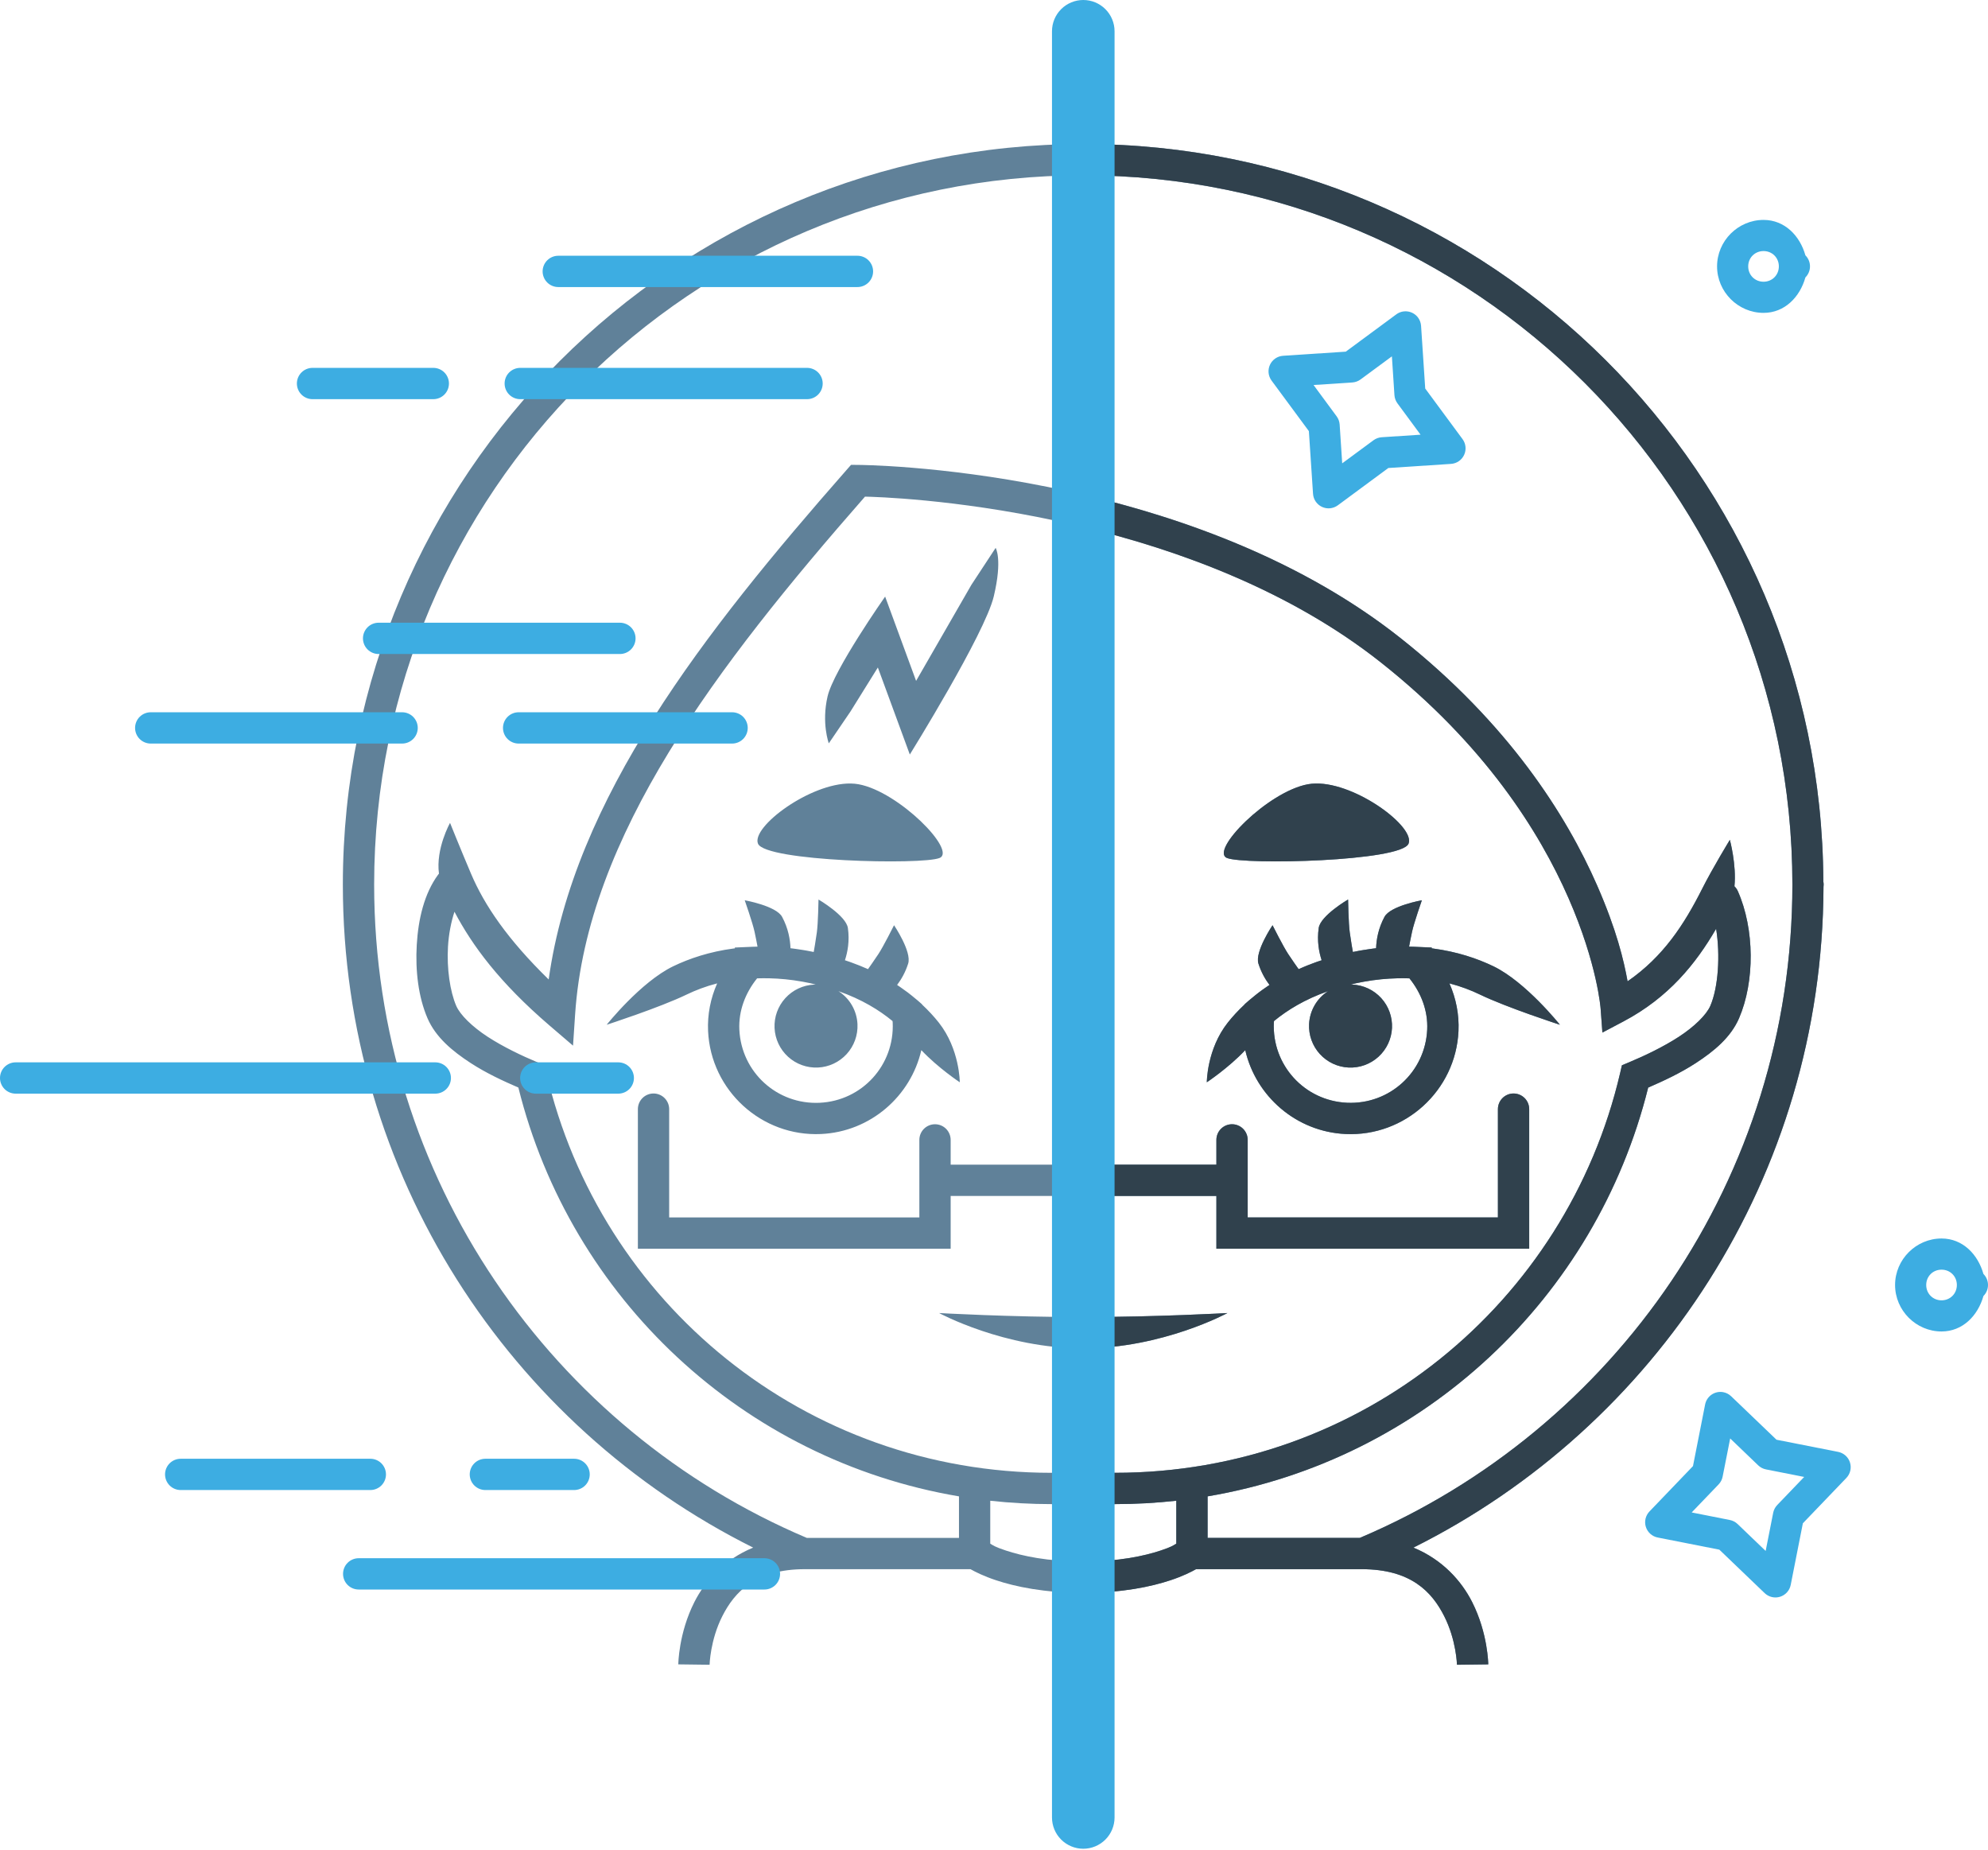 <svg width="172" height="160" viewBox="0 0 172 160" fill="none" xmlns="http://www.w3.org/2000/svg">
<path d="M93.724 12.458C58.361 12.458 29.663 41.154 29.663 76.518C29.663 101.622 44.117 123.369 65.163 133.871C62.637 134.91 60.997 136.764 60.08 138.575C58.703 141.292 58.686 143.971 58.686 143.971L61.394 144.005C61.394 144.005 61.44 141.884 62.496 139.799C63.553 137.713 65.365 135.737 69.646 135.737H83.965C84.388 135.975 85.114 136.342 86.168 136.692C87.844 137.249 90.345 137.784 93.724 137.784C97.104 137.784 99.603 137.249 101.279 136.692C102.334 136.342 103.059 135.975 103.482 135.737H117.804C122.085 135.737 123.894 137.713 124.951 139.799C126.007 141.884 126.055 144.005 126.055 144.005L128.763 143.971C128.763 143.971 128.744 141.292 127.367 138.575C126.45 136.765 124.812 134.911 122.288 133.872C143.273 123.398 157.688 101.737 157.768 76.721C157.768 76.717 157.768 76.714 157.768 76.71C157.777 76.646 157.781 76.582 157.781 76.517C157.781 76.429 157.772 76.341 157.754 76.255C157.609 41.015 128.995 12.458 93.721 12.458L93.724 12.458ZM93.724 15.166C127.625 15.166 155.076 42.617 155.076 76.518C155.076 101.912 139.66 123.685 117.684 133.017C117.675 133.021 117.665 133.026 117.656 133.03H104.481V129.439C123.169 126.283 138.08 112.274 142.599 94.079C143.902 93.512 145.354 92.847 146.727 91.954C148.294 90.933 149.748 89.736 150.462 88.077C151.828 84.907 151.815 80.373 150.357 77.086C150.287 76.928 150.187 76.786 150.063 76.665C150.252 74.819 149.666 72.647 149.666 72.647C149.666 72.647 148.18 75.076 147.274 76.875C145.702 79.993 143.907 82.749 140.818 84.886C140.49 83.079 139.868 80.442 138.184 76.594C135.518 70.504 130.503 62.583 121.175 55.197C102.368 40.304 74.249 40.216 74.249 40.216L73.631 40.21L73.223 40.675C60.876 54.733 49.662 69.061 47.471 84.727C43.925 81.265 41.915 78.317 40.75 75.572C39.798 73.329 38.937 71.182 38.937 71.182C38.937 71.182 37.687 73.41 37.979 75.571C37.95 75.603 37.923 75.637 37.898 75.671C36.705 77.302 36.189 79.496 36.057 81.735C35.926 83.973 36.198 86.249 36.986 88.077C37.7 89.736 39.154 90.933 40.721 91.954C42.093 92.846 43.547 93.51 44.849 94.076C49.368 112.273 64.279 126.285 82.97 129.439V133.03H69.8C47.806 123.707 32.371 101.926 32.371 76.518C32.371 42.618 59.825 15.166 93.725 15.166L93.724 15.166ZM74.838 42.96C76.567 42.995 102.315 43.716 119.493 57.319C128.454 64.414 133.191 71.942 135.703 77.681C138.216 83.42 138.485 87.254 138.485 87.254L138.638 89.319L140.468 88.352C144.368 86.288 146.712 83.377 148.477 80.342C148.845 82.624 148.667 85.406 147.977 87.006C147.644 87.781 146.601 88.806 145.251 89.685C143.901 90.563 142.291 91.328 140.968 91.881L140.327 92.148L140.172 92.823C135.54 112.688 117.804 127.401 96.467 127.401H90.98C69.642 127.401 51.909 112.688 47.277 92.823L47.119 92.148L46.479 91.881C45.155 91.328 43.546 90.563 42.196 89.685C40.846 88.806 39.806 87.781 39.472 87.006C38.934 85.757 38.648 83.779 38.759 81.892C38.822 80.803 39.029 79.749 39.32 78.868C40.858 81.791 43.213 84.99 47.524 88.691L49.578 90.451L49.758 87.752C50.785 72.317 61.993 57.626 74.838 42.96ZM86.142 47.394L84.047 50.585L79.26 58.898L76.581 51.606C76.581 51.606 72.134 57.935 71.599 60.246C71.064 62.556 71.707 64.3 71.707 64.3L73.58 61.55L75.951 57.739L78.717 65.267C78.717 65.267 85.212 54.82 85.981 51.588C86.75 48.356 86.142 47.394 86.142 47.394ZM73.606 67.775C70.092 67.721 64.989 71.533 65.58 72.978C66.21 74.52 79.783 74.833 81.291 74.217C82.799 73.6 77.773 68.477 74.285 67.84C74.067 67.8 73.84 67.779 73.606 67.775V67.775ZM113.842 67.775C113.607 67.779 113.38 67.799 113.162 67.839C109.675 68.477 104.648 73.6 106.156 74.217C107.664 74.833 121.237 74.52 121.867 72.978C122.458 71.533 117.356 67.721 113.842 67.775ZM70.817 77.812C70.817 77.812 70.782 79.887 70.673 80.653C70.547 81.529 70.461 82.025 70.402 82.348C70.213 82.31 70.025 82.272 69.839 82.239C69.721 82.218 69.604 82.198 69.487 82.179C69.287 82.146 69.09 82.116 68.894 82.089C68.804 82.077 68.713 82.063 68.623 82.052C68.546 82.042 68.469 82.032 68.392 82.023C68.366 81.271 68.204 80.31 67.667 79.31C67.155 78.358 64.434 77.875 64.434 77.875C64.434 77.875 65.119 79.834 65.281 80.59C65.408 81.183 65.478 81.553 65.54 81.886C65.393 81.89 65.245 81.891 65.101 81.898L63.573 81.964L63.586 82.033C63.551 82.037 63.515 82.04 63.48 82.045C61.394 82.32 59.638 82.912 58.236 83.589C55.433 84.945 52.489 88.644 52.489 88.644C52.489 88.644 57.078 87.158 59.416 86.027C60.17 85.663 61.047 85.323 62.049 85.064C61.478 86.351 61.196 87.758 61.263 89.194C61.503 94.335 65.897 98.335 71.038 98.095C75.314 97.896 78.798 94.825 79.713 90.839C81.166 92.381 83.04 93.619 83.04 93.619C83.04 93.619 83.04 90.751 81.221 88.453C80.815 87.94 80.333 87.416 79.777 86.896V86.877L79.404 86.549C79.35 86.502 79.288 86.456 79.233 86.409C79.118 86.31 78.998 86.213 78.876 86.115C78.762 86.025 78.651 85.934 78.532 85.845C78.339 85.699 78.138 85.555 77.931 85.413C77.827 85.342 77.725 85.27 77.617 85.2C77.984 84.714 78.335 84.104 78.573 83.354C78.901 82.324 77.352 80.034 77.352 80.034C77.352 80.034 76.423 81.889 75.993 82.533C75.591 83.134 75.299 83.551 75.098 83.833C74.891 83.74 74.68 83.651 74.463 83.563C74.415 83.543 74.365 83.522 74.315 83.503C74.096 83.415 73.872 83.331 73.643 83.249C73.601 83.233 73.559 83.218 73.517 83.203C73.381 83.155 73.242 83.109 73.103 83.063C73.337 82.35 73.517 81.396 73.359 80.278C73.209 79.207 70.822 77.813 70.822 77.813L70.817 77.812ZM116.631 77.812C116.631 77.812 114.244 79.206 114.093 80.277C113.936 81.396 114.115 82.35 114.349 83.064C114.218 83.107 114.084 83.15 113.955 83.195C113.886 83.219 113.82 83.245 113.751 83.27C113.552 83.342 113.356 83.416 113.165 83.492C113.094 83.52 113.025 83.548 112.956 83.576C112.751 83.659 112.551 83.745 112.355 83.833C112.153 83.551 111.861 83.134 111.459 82.532C111.029 81.889 110.1 80.034 110.1 80.034C110.1 80.034 108.551 82.324 108.878 83.354C109.117 84.104 109.469 84.714 109.836 85.2C109.74 85.263 109.647 85.327 109.554 85.391C109.326 85.546 109.107 85.704 108.896 85.863C108.807 85.931 108.722 86 108.635 86.069C108.475 86.195 108.321 86.322 108.171 86.45C108.132 86.483 108.088 86.516 108.051 86.549L107.678 86.877V86.893C107.12 87.414 106.638 87.939 106.231 88.453C104.41 90.751 104.412 93.619 104.412 93.619C104.412 93.619 106.285 92.381 107.739 90.839C108.654 94.825 112.14 97.896 116.416 98.096C121.558 98.335 125.949 94.335 126.188 89.194C126.254 87.758 125.973 86.351 125.402 85.064C126.405 85.323 127.282 85.663 128.035 86.027C130.374 87.158 134.963 88.644 134.963 88.644C134.963 88.644 132.019 84.944 129.216 83.589C127.814 82.911 126.058 82.32 123.973 82.046C123.937 82.041 123.901 82.037 123.866 82.033L123.879 81.964L122.351 81.898C122.207 81.891 122.059 81.89 121.912 81.886C121.975 81.553 122.045 81.183 122.171 80.59C122.334 79.834 123.019 77.876 123.019 77.876C123.019 77.876 120.297 78.358 119.785 79.31C119.248 80.31 119.086 81.271 119.06 82.023C118.985 82.031 118.91 82.042 118.835 82.051C118.74 82.063 118.644 82.077 118.548 82.09C118.36 82.116 118.17 82.145 117.979 82.177C117.855 82.197 117.73 82.218 117.605 82.241C117.422 82.274 117.236 82.311 117.051 82.349C116.991 82.026 116.906 81.53 116.78 80.653C116.67 79.887 116.636 77.812 116.636 77.812L116.631 77.812ZM66.569 84.625C67.461 84.647 68.41 84.733 69.43 84.916C69.614 84.95 69.8 84.986 69.988 85.026C70.036 85.036 70.082 85.044 70.13 85.055C70.286 85.089 70.428 85.13 70.58 85.166C70.531 85.167 70.483 85.168 70.434 85.17C69.483 85.215 68.588 85.635 67.947 86.339C67.305 87.043 66.97 87.973 67.014 88.924C67.058 89.875 67.478 90.77 68.183 91.412C68.886 92.053 69.817 92.388 70.768 92.344C71.719 92.3 72.614 91.88 73.255 91.176C73.897 90.472 74.232 89.542 74.188 88.59C74.161 88.018 73.998 87.46 73.712 86.964C73.426 86.468 73.025 86.047 72.543 85.737C74.567 86.449 76.063 87.372 77.221 88.323C77.221 88.365 77.235 88.407 77.235 88.45C77.404 92.129 74.59 95.222 70.911 95.393C67.231 95.564 64.139 92.746 63.968 89.066C63.892 87.437 64.488 85.888 65.504 84.629C65.851 84.619 66.205 84.617 66.57 84.625L66.569 84.625ZM120.878 84.625C121.242 84.617 121.597 84.619 121.944 84.629C122.96 85.889 123.556 87.438 123.48 89.066C123.309 92.746 120.217 95.562 116.537 95.391C112.858 95.219 110.043 92.129 110.213 88.451V88.446C110.213 88.405 110.227 88.364 110.227 88.322C111.385 87.371 112.881 86.448 114.906 85.736C114.424 86.046 114.023 86.467 113.737 86.963C113.451 87.459 113.287 88.017 113.261 88.589C113.239 89.06 113.31 89.531 113.47 89.975C113.63 90.418 113.875 90.826 114.193 91.175C114.511 91.523 114.894 91.806 115.321 92.007C115.748 92.207 116.21 92.322 116.681 92.344C117.632 92.388 118.562 92.052 119.266 91.411C119.97 90.77 120.39 89.875 120.435 88.924C120.479 87.972 120.143 87.042 119.502 86.338C118.86 85.634 117.966 85.214 117.014 85.17C116.966 85.167 116.917 85.166 116.868 85.166C117.02 85.129 117.162 85.089 117.318 85.054C117.398 85.037 117.475 85.023 117.555 85.007C117.71 84.975 117.864 84.944 118.017 84.916C119.037 84.732 119.986 84.646 120.879 84.625L120.878 84.625ZM56.542 94.589C56.183 94.589 55.839 94.732 55.585 94.986C55.331 95.24 55.189 95.584 55.189 95.943V108.015H82.25V103.452H105.242V108.015H132.306V95.943C132.306 95.584 132.163 95.24 131.909 94.986C131.655 94.732 131.311 94.589 130.952 94.589C130.593 94.589 130.249 94.732 129.995 94.986C129.741 95.24 129.598 95.584 129.598 95.943V105.308H107.949V98.603C107.949 98.244 107.807 97.899 107.553 97.645C107.299 97.392 106.955 97.249 106.596 97.249C106.237 97.249 105.892 97.391 105.638 97.645C105.384 97.899 105.242 98.244 105.242 98.603V100.744H82.25V98.603C82.249 98.244 82.107 97.899 81.853 97.645C81.599 97.392 81.255 97.249 80.896 97.249C80.537 97.249 80.193 97.392 79.939 97.645C79.685 97.899 79.542 98.244 79.542 98.603V105.308H57.896V95.943C57.896 95.584 57.753 95.24 57.499 94.986C57.246 94.732 56.901 94.589 56.542 94.589ZM81.25 113.581C81.25 113.581 86.877 116.636 93.723 116.636C100.569 116.636 106.198 113.581 106.198 113.581C106.198 113.581 100.105 113.929 93.723 113.929C87.341 113.929 81.25 113.581 81.25 113.581ZM101.773 129.816V133.527C101.532 133.669 101.412 133.795 100.427 134.122C99.02 134.589 96.819 135.077 93.724 135.077C90.63 135.077 88.429 134.589 87.022 134.122C86.039 133.796 85.917 133.672 85.676 133.53V129.817C87.417 130.009 89.186 130.109 90.98 130.109H96.467C98.261 130.109 100.031 130.008 101.773 129.816Z" fill="#608199"/>
<path d="M93.724 12.458C93.71 12.458 93.701 12.459 93.69 12.459V15.166C93.704 15.166 93.713 15.165 93.724 15.165C127.624 15.165 155.076 42.617 155.076 76.517C155.076 101.912 139.659 123.685 117.684 133.016C117.674 133.021 117.665 133.025 117.655 133.03H104.48V129.438C123.168 126.283 138.079 112.273 142.599 94.079C143.901 93.512 145.353 92.847 146.726 91.953C148.294 90.933 149.747 89.736 150.462 88.077C151.827 84.907 151.814 80.373 150.356 77.086C150.286 76.928 150.186 76.785 150.062 76.665C150.252 74.819 149.666 72.647 149.666 72.647C149.666 72.647 148.18 75.076 147.273 76.874C145.701 79.993 143.907 82.748 140.817 84.886C140.49 83.079 139.868 80.442 138.183 76.594C135.517 70.504 130.502 62.583 121.174 55.197C112.758 48.532 102.481 44.837 93.69 42.784V45.582C102.009 47.582 111.643 51.103 119.493 57.319C128.453 64.414 133.19 71.942 135.703 77.681C138.216 83.42 138.485 87.254 138.485 87.254L138.638 89.32L140.468 88.352C144.368 86.289 146.711 83.377 148.477 80.342C148.845 82.624 148.666 85.406 147.977 87.006C147.643 87.781 146.601 88.806 145.251 89.685C143.9 90.563 142.291 91.328 140.967 91.881L140.327 92.149L140.171 92.823C135.539 112.688 117.804 127.401 96.466 127.401H93.69V130.109H96.466C98.261 130.109 100.031 130.008 101.772 129.816V133.527C101.532 133.669 101.411 133.795 100.426 134.122C99.02 134.589 96.819 135.077 93.724 135.077C93.71 135.077 93.701 135.077 93.69 135.077V137.784C93.704 137.784 93.713 137.784 93.724 137.784C97.104 137.784 99.603 137.249 101.279 136.692C102.333 136.342 103.058 135.975 103.481 135.737H117.804C122.084 135.737 123.893 137.713 124.95 139.799C126.007 141.884 126.055 144.005 126.055 144.005L128.763 143.971C128.763 143.971 128.744 141.292 127.366 138.575C126.449 136.765 124.811 134.911 122.288 133.871C143.273 123.398 157.688 101.737 157.767 76.721C157.767 76.717 157.767 76.714 157.767 76.71C157.776 76.646 157.781 76.582 157.781 76.517C157.78 76.429 157.771 76.341 157.754 76.255C157.609 41.015 128.995 12.458 93.721 12.458L93.724 12.458ZM113.841 67.775C113.607 67.779 113.38 67.799 113.162 67.839C109.674 68.477 104.648 73.6 106.156 74.216C107.664 74.833 121.236 74.52 121.866 72.978C122.457 71.533 117.355 67.721 113.841 67.775ZM116.63 77.812C116.63 77.812 114.243 79.206 114.093 80.277C113.936 81.396 114.114 82.35 114.348 83.064C114.217 83.107 114.083 83.15 113.954 83.195C113.885 83.219 113.819 83.245 113.751 83.269C113.551 83.342 113.356 83.416 113.164 83.492C113.093 83.52 113.024 83.548 112.955 83.576C112.751 83.659 112.55 83.745 112.354 83.833C112.153 83.551 111.861 83.134 111.458 82.532C111.028 81.889 110.099 80.034 110.099 80.034C110.099 80.034 108.55 82.324 108.878 83.354C109.116 84.104 109.468 84.714 109.835 85.2C109.739 85.263 109.647 85.327 109.553 85.391C109.326 85.546 109.106 85.703 108.896 85.863C108.806 85.931 108.721 86 108.635 86.068C108.475 86.195 108.32 86.322 108.17 86.45C108.131 86.483 108.088 86.516 108.05 86.549L107.677 86.877V86.893C107.12 87.414 106.637 87.939 106.23 88.453C104.41 90.751 104.412 93.619 104.412 93.619C104.412 93.619 106.285 92.381 107.738 90.839C108.654 94.825 112.139 97.896 116.415 98.095C121.557 98.335 125.948 94.335 126.187 89.193C126.254 87.758 125.972 86.351 125.402 85.064C126.404 85.323 127.281 85.663 128.035 86.027C130.374 87.158 134.963 88.644 134.963 88.644C134.963 88.644 132.018 84.944 129.215 83.588C127.813 82.911 126.058 82.32 123.972 82.045C123.937 82.041 123.9 82.037 123.865 82.033L123.878 81.964L122.351 81.898C122.206 81.891 122.059 81.89 121.912 81.886C121.974 81.553 122.044 81.183 122.171 80.59C122.333 79.834 123.018 77.875 123.018 77.875C123.018 77.875 120.296 78.358 119.785 79.31C119.247 80.31 119.085 81.271 119.059 82.023C118.985 82.031 118.909 82.042 118.834 82.051C118.739 82.063 118.643 82.076 118.548 82.09C118.359 82.116 118.17 82.145 117.978 82.177C117.854 82.197 117.73 82.218 117.604 82.24C117.421 82.274 117.236 82.311 117.05 82.349C116.99 82.026 116.905 81.53 116.779 80.652C116.67 79.887 116.635 77.812 116.635 77.812L116.63 77.812ZM120.877 84.625C121.242 84.617 121.596 84.618 121.943 84.629C122.959 85.888 123.555 87.438 123.479 89.066C123.308 92.746 120.216 95.562 116.536 95.391C112.857 95.219 110.043 92.129 110.212 88.45V88.446C110.212 88.405 110.226 88.363 110.226 88.322C111.385 87.371 112.88 86.448 114.905 85.736C114.423 86.046 114.022 86.466 113.736 86.963C113.45 87.459 113.287 88.017 113.26 88.589C113.238 89.06 113.309 89.531 113.469 89.975C113.629 90.418 113.875 90.826 114.192 91.175C114.51 91.523 114.893 91.806 115.32 92.007C115.747 92.207 116.209 92.322 116.68 92.344C117.631 92.388 118.561 92.052 119.265 91.411C119.969 90.769 120.39 89.875 120.434 88.923C120.478 87.972 120.143 87.042 119.501 86.338C118.86 85.634 117.965 85.214 117.014 85.169C116.965 85.167 116.916 85.166 116.868 85.165C117.019 85.129 117.161 85.088 117.317 85.054C117.397 85.037 117.475 85.023 117.554 85.007C117.709 84.974 117.864 84.944 118.016 84.916C119.036 84.732 119.986 84.646 120.878 84.625L120.877 84.625ZM130.951 94.589C130.592 94.589 130.248 94.732 129.994 94.986C129.74 95.24 129.598 95.584 129.598 95.943V105.308H107.949V98.602C107.949 98.243 107.806 97.899 107.552 97.645C107.298 97.391 106.954 97.249 106.595 97.249C106.236 97.249 105.892 97.391 105.638 97.645C105.384 97.899 105.241 98.243 105.241 98.602V100.744H93.689V103.452H105.241V108.015H132.305V95.943C132.305 95.584 132.162 95.239 131.909 94.986C131.655 94.732 131.31 94.589 130.951 94.589ZM106.197 113.581C106.197 113.581 100.104 113.928 93.722 113.928C93.709 113.928 93.701 113.928 93.69 113.928V116.636C93.704 116.636 93.712 116.636 93.722 116.636C100.568 116.636 106.197 113.58 106.197 113.58V113.581Z" fill="#30414D"/>
<path d="M93.724 0C93.006 0 92.317 0.285 91.809 0.793C91.302 1.301 91.017 1.989 91.017 2.707V157.212C91.017 157.93 91.302 158.619 91.809 159.127C92.317 159.634 93.006 159.92 93.724 159.92C94.442 159.92 95.131 159.634 95.638 159.127C96.146 158.619 96.431 157.93 96.431 157.212V2.707C96.431 1.989 96.146 1.301 95.638 0.793C95.131 0.285 94.442 0 93.724 0Z" fill="#3DADE2"/>
<path d="M15.634 126.185C15.275 126.185 14.931 126.327 14.677 126.581C14.423 126.835 14.28 127.179 14.28 127.538C14.28 127.897 14.423 128.242 14.677 128.496C14.931 128.749 15.275 128.892 15.634 128.892H32.04C32.399 128.892 32.743 128.749 32.997 128.496C33.251 128.242 33.394 127.897 33.394 127.538C33.394 127.179 33.251 126.835 32.997 126.581C32.743 126.327 32.399 126.185 32.04 126.185H15.634ZM41.995 126.185C41.636 126.185 41.291 126.327 41.038 126.581C40.784 126.835 40.641 127.179 40.641 127.538C40.641 127.897 40.784 128.242 41.038 128.496C41.291 128.749 41.636 128.892 41.995 128.892H49.67C50.029 128.892 50.374 128.749 50.627 128.496C50.881 128.242 51.024 127.897 51.024 127.538C51.024 127.179 50.881 126.835 50.627 126.581C50.374 126.327 50.029 126.185 49.67 126.185H41.995Z" fill="#3DADE2"/>
<path d="M31.033 134.789C30.674 134.789 30.33 134.932 30.076 135.186C29.822 135.439 29.68 135.784 29.68 136.143C29.68 136.502 29.822 136.846 30.076 137.1C30.33 137.354 30.674 137.497 31.033 137.497H66.138C66.497 137.497 66.841 137.354 67.095 137.1C67.349 136.846 67.492 136.502 67.492 136.143C67.492 135.784 67.349 135.439 67.095 135.186C66.841 134.932 66.497 134.789 66.138 134.789H31.033Z" fill="#3DADE2"/>
<path d="M1.354 91.895C0.995 91.895 0.65 92.038 0.397 92.292C0.143 92.546 0 92.89 0 93.249C0 93.608 0.143 93.953 0.397 94.206C0.65 94.46 0.995 94.603 1.354 94.603H37.661C38.02 94.603 38.364 94.46 38.618 94.206C38.872 93.953 39.015 93.608 39.015 93.249C39.015 92.89 38.872 92.546 38.618 92.292C38.364 92.038 38.02 91.895 37.661 91.895H1.354ZM46.355 91.895C45.995 91.895 45.651 92.038 45.397 92.292C45.144 92.546 45.001 92.89 45.001 93.249C45.001 93.608 45.144 93.953 45.397 94.206C45.651 94.46 45.995 94.603 46.355 94.603H53.493C53.852 94.603 54.197 94.46 54.451 94.206C54.705 93.953 54.847 93.608 54.847 93.249C54.847 92.89 54.705 92.546 54.451 92.292C54.197 92.038 53.852 91.895 53.493 91.895H46.355Z" fill="#3DADE2"/>
<path d="M32.757 53.866C32.398 53.866 32.054 54.009 31.8 54.263C31.546 54.517 31.403 54.861 31.403 55.22C31.403 55.579 31.546 55.923 31.8 56.177C32.054 56.431 32.398 56.574 32.757 56.574H53.634C53.993 56.574 54.337 56.431 54.591 56.177C54.845 55.923 54.988 55.579 54.988 55.22C54.988 54.861 54.845 54.517 54.591 54.263C54.337 54.009 53.993 53.866 53.634 53.866H32.757Z" fill="#3DADE2"/>
<path d="M27.04 31.821C26.681 31.821 26.337 31.964 26.083 32.218C25.829 32.472 25.686 32.816 25.686 33.175C25.686 33.534 25.829 33.878 26.083 34.132C26.337 34.386 26.681 34.529 27.04 34.529H37.489C37.848 34.529 38.193 34.386 38.447 34.132C38.7 33.878 38.843 33.534 38.843 33.175C38.843 32.816 38.7 32.472 38.447 32.218C38.193 31.964 37.848 31.821 37.489 31.821H27.04ZM45.011 31.821C44.653 31.821 44.308 31.964 44.054 32.218C43.8 32.472 43.658 32.816 43.658 33.175C43.658 33.534 43.8 33.878 44.054 34.132C44.308 34.386 44.653 34.529 45.011 34.529H69.825C70.184 34.529 70.529 34.386 70.783 34.132C71.036 33.878 71.179 33.534 71.179 33.175C71.179 32.816 71.036 32.472 70.783 32.218C70.529 31.964 70.184 31.821 69.825 31.821H45.011Z" fill="#3DADE2"/>
<path d="M13.04 61.612C12.681 61.612 12.337 61.755 12.083 62.009C11.829 62.263 11.687 62.607 11.687 62.966C11.687 63.325 11.829 63.669 12.083 63.923C12.337 64.177 12.681 64.32 13.04 64.32H34.79C35.149 64.32 35.493 64.177 35.747 63.923C36.001 63.669 36.144 63.325 36.144 62.966C36.144 62.607 36.001 62.263 35.747 62.009C35.493 61.755 35.149 61.612 34.79 61.612H13.04ZM44.871 61.612C44.512 61.612 44.168 61.755 43.914 62.009C43.66 62.263 43.518 62.607 43.518 62.966C43.518 63.325 43.66 63.669 43.914 63.923C44.168 64.177 44.512 64.32 44.871 64.32H63.34C63.699 64.32 64.043 64.177 64.297 63.923C64.551 63.669 64.693 63.325 64.693 62.966C64.693 62.607 64.551 62.263 64.297 62.009C64.043 61.755 63.699 61.612 63.34 61.612H44.871Z" fill="#3DADE2"/>
<path d="M48.301 22.123C47.942 22.123 47.598 22.266 47.344 22.52C47.09 22.773 46.947 23.118 46.947 23.477C46.947 23.836 47.09 24.18 47.344 24.434C47.598 24.688 47.942 24.831 48.301 24.831H74.186C74.545 24.831 74.889 24.688 75.143 24.434C75.397 24.18 75.54 23.836 75.54 23.477C75.54 23.118 75.397 22.773 75.143 22.52C74.889 22.266 74.545 22.123 74.186 22.123H48.301Z" fill="#3DADE2"/>
<path d="M122.677 27.457C122.462 27.177 122.145 26.992 121.795 26.942C121.445 26.893 121.09 26.983 120.806 27.193L116.435 30.419L111.013 30.776C110.771 30.792 110.538 30.872 110.338 31.009C110.139 31.145 109.979 31.333 109.877 31.553C109.775 31.772 109.734 32.015 109.758 32.256C109.783 32.497 109.871 32.727 110.015 32.922L113.243 37.294L113.602 42.715C113.618 42.956 113.698 43.189 113.835 43.388C113.972 43.587 114.16 43.746 114.379 43.848C114.598 43.95 114.841 43.991 115.081 43.967C115.321 43.942 115.551 43.854 115.746 43.711L120.116 40.484L125.539 40.128C125.78 40.112 126.013 40.032 126.213 39.895C126.413 39.759 126.572 39.571 126.674 39.351C126.776 39.132 126.817 38.889 126.793 38.648C126.769 38.407 126.68 38.177 126.536 37.982L123.309 33.61L122.95 28.189C122.933 27.923 122.838 27.669 122.677 27.457ZM120.425 30.825L120.646 34.182C120.663 34.439 120.754 34.685 120.907 34.892L122.905 37.602L119.548 37.822C119.29 37.839 119.043 37.929 118.836 38.081L116.126 40.079L115.906 36.722C115.888 36.465 115.798 36.219 115.644 36.012L113.648 33.304L117.005 33.084C117.262 33.066 117.509 32.976 117.716 32.822L120.425 30.825Z" fill="#3DADE2"/>
<path d="M152.58 19.023C150.376 19.023 148.559 20.838 148.559 23.042C148.559 25.247 150.376 27.064 152.58 27.064C154.414 27.064 155.728 25.688 156.202 23.997C156.328 23.872 156.428 23.723 156.496 23.559C156.564 23.395 156.599 23.22 156.599 23.042C156.599 22.865 156.564 22.689 156.496 22.526C156.428 22.362 156.328 22.213 156.202 22.088C155.728 20.396 154.414 19.023 152.58 19.023ZM152.58 21.718C153.328 21.718 153.905 22.294 153.905 23.042C153.905 23.791 153.328 24.37 152.58 24.37C151.832 24.37 151.253 23.791 151.253 23.042C151.253 22.294 151.832 21.718 152.58 21.718Z" fill="#3DADE2"/>
<path d="M149.084 120.424C148.736 120.362 148.378 120.439 148.086 120.638C147.795 120.838 147.593 121.144 147.525 121.491L146.475 126.821L142.713 130.742C142.545 130.916 142.427 131.133 142.371 131.368C142.316 131.604 142.325 131.85 142.398 132.081C142.471 132.312 142.604 132.519 142.785 132.68C142.965 132.842 143.186 132.952 143.423 132.998L148.756 134.049L152.677 137.809C152.852 137.976 153.068 138.093 153.303 138.148C153.539 138.203 153.784 138.194 154.015 138.121C154.245 138.048 154.452 137.915 154.613 137.735C154.775 137.555 154.884 137.335 154.931 137.098L155.982 131.768L159.744 127.847C159.912 127.672 160.03 127.456 160.085 127.22C160.14 126.985 160.131 126.738 160.058 126.508C159.986 126.277 159.852 126.07 159.672 125.908C159.491 125.747 159.271 125.637 159.033 125.59L153.701 124.539L149.779 120.78C149.588 120.595 149.346 120.471 149.084 120.424ZM149.694 124.429L152.121 126.758C152.307 126.936 152.54 127.057 152.793 127.106L156.095 127.759L153.766 130.186C153.587 130.372 153.466 130.605 153.415 130.858L152.763 134.16L150.335 131.831C150.149 131.653 149.916 131.532 149.663 131.483L146.363 130.83L148.693 128.403C148.871 128.217 148.992 127.984 149.041 127.731L149.694 124.429Z" fill="#3DADE2"/>
<path d="M167.981 107.132C165.777 107.132 163.96 108.949 163.96 111.153C163.96 113.358 165.777 115.175 167.981 115.175C169.815 115.175 171.129 113.799 171.604 112.108C171.729 111.983 171.829 111.834 171.897 111.67C171.965 111.506 172 111.331 172 111.153C172 110.976 171.965 110.8 171.897 110.637C171.829 110.473 171.729 110.324 171.604 110.199C171.129 108.507 169.815 107.132 167.981 107.132ZM167.981 109.829C168.73 109.829 169.306 110.405 169.306 111.153C169.306 111.902 168.73 112.481 167.981 112.481C167.233 112.481 166.654 111.902 166.654 111.153C166.654 110.405 167.233 109.829 167.981 109.829Z" fill="#3DADE2"/>
</svg>
